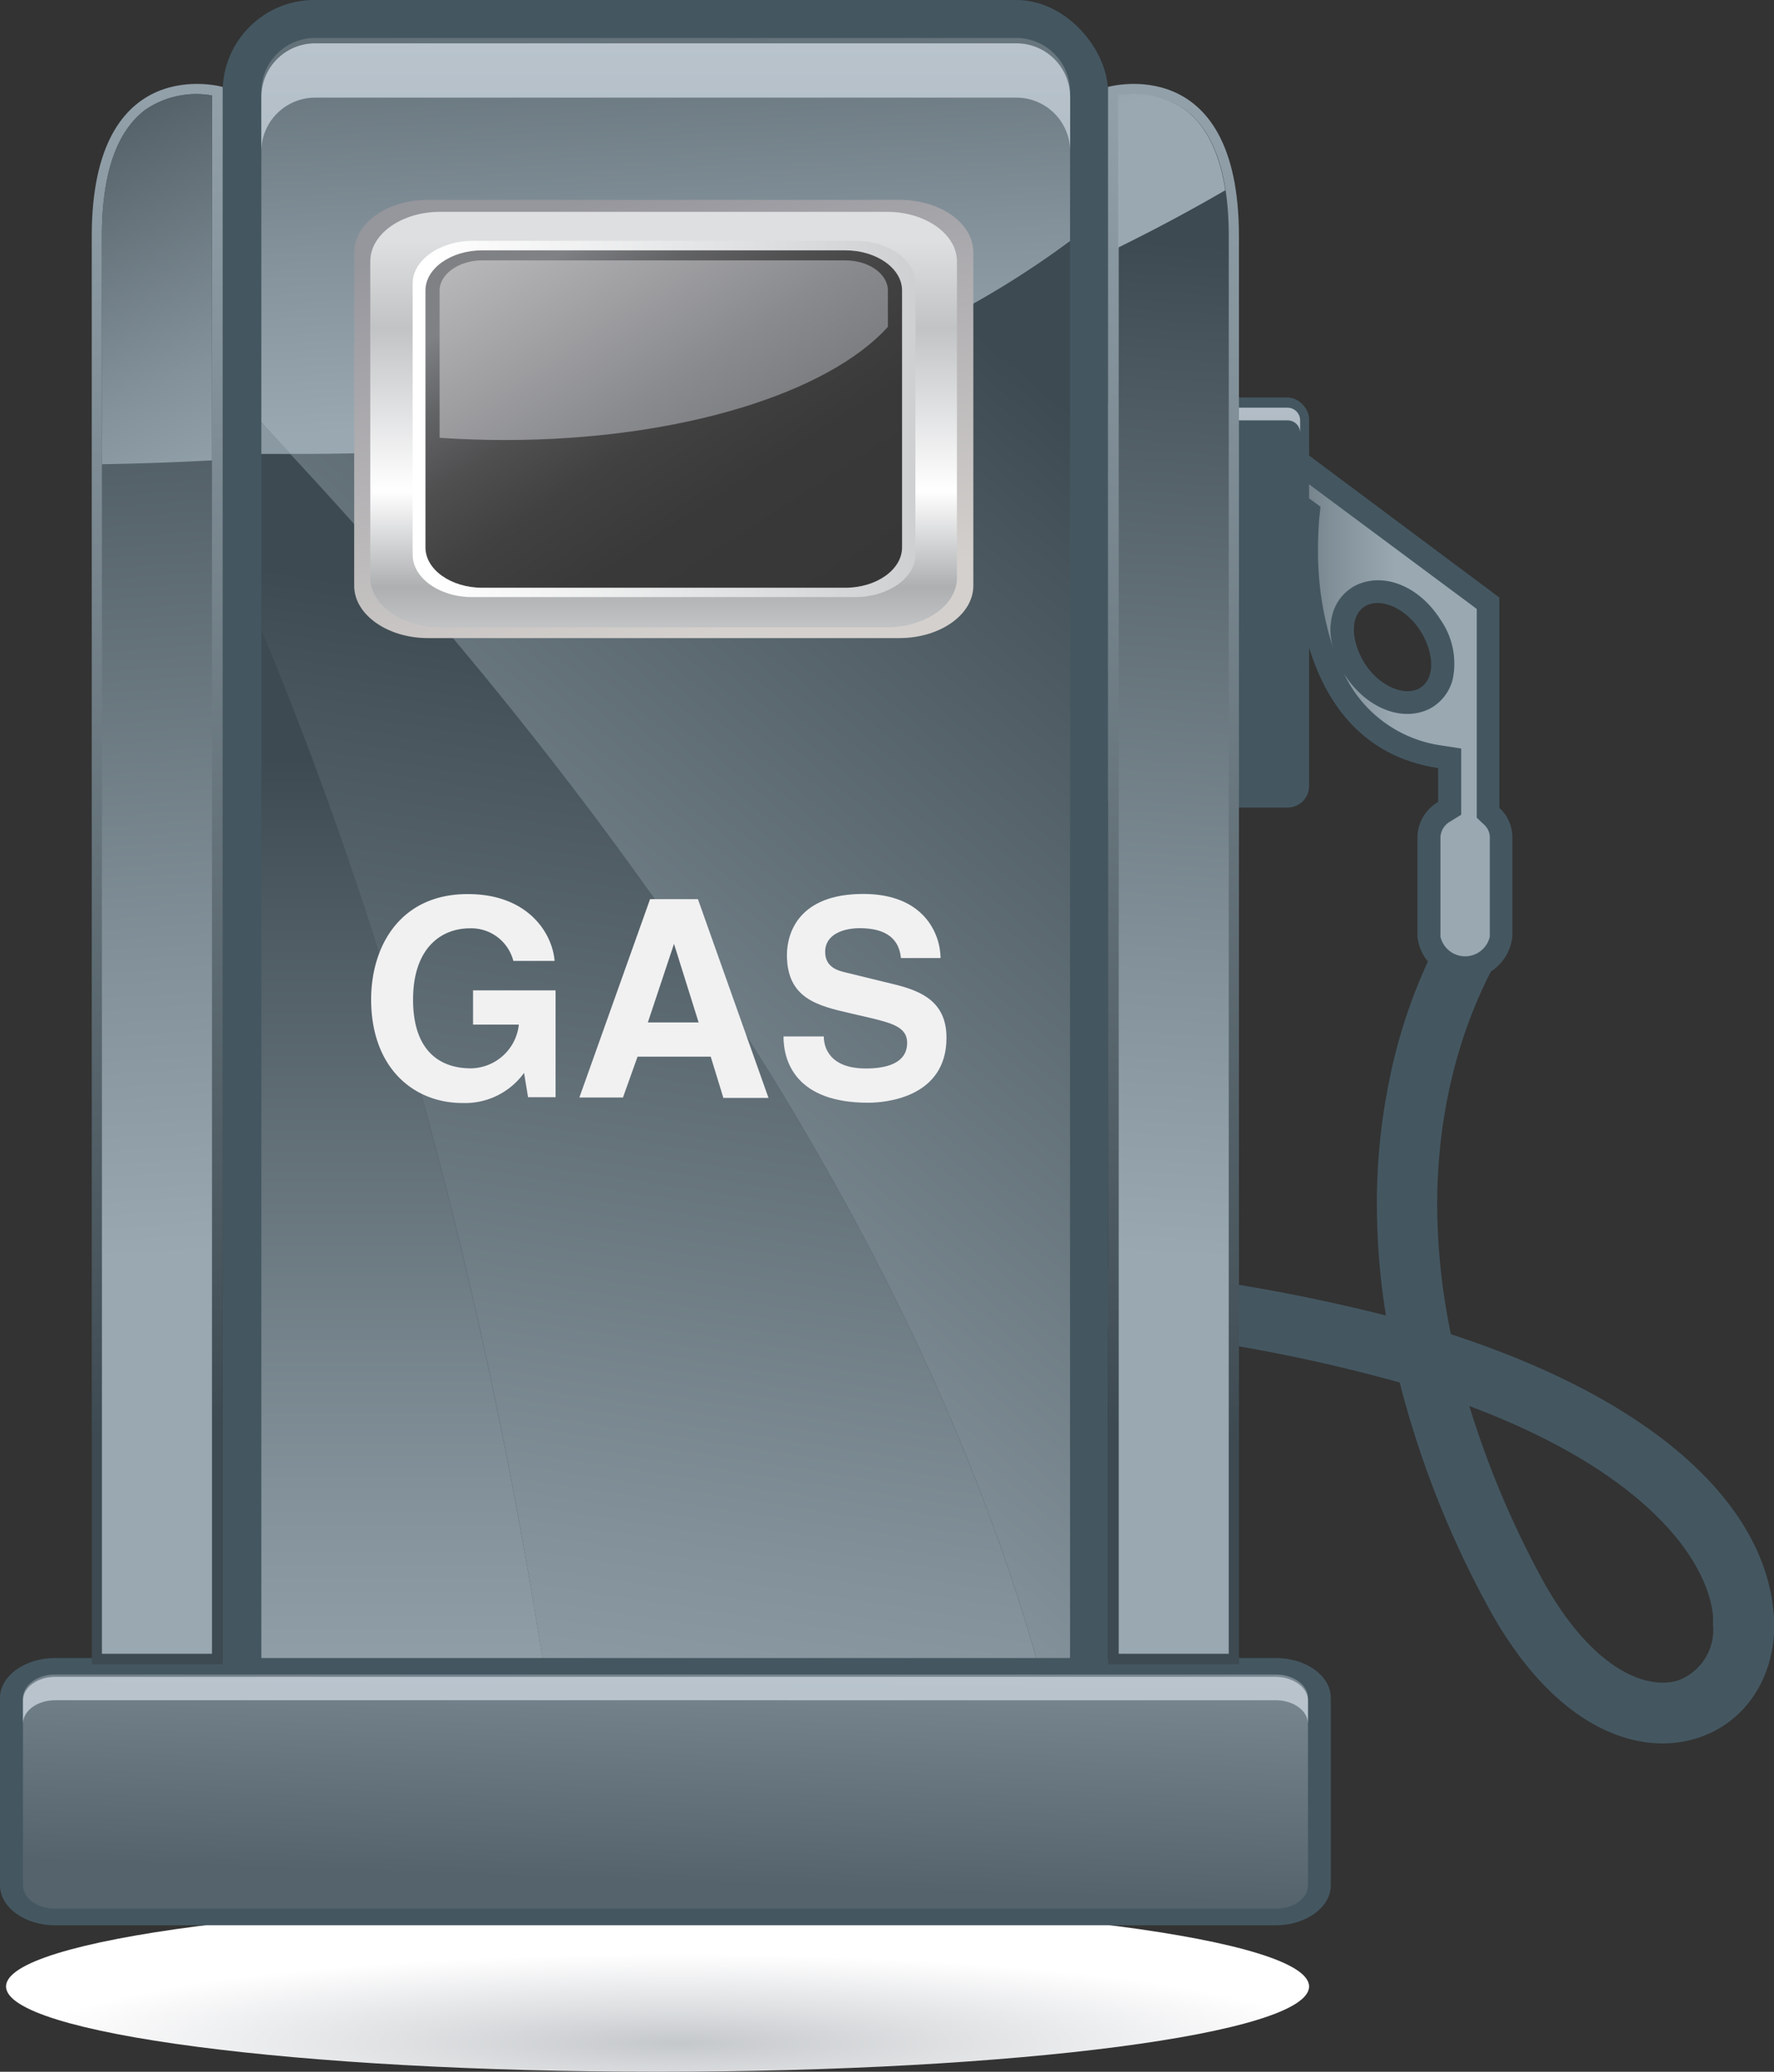 <svg xmlns="http://www.w3.org/2000/svg" xmlns:xlink="http://www.w3.org/1999/xlink" width="128.97" height="150.62" viewBox="0 0 128.97 150.62">
  <rect x="0" y="0" width="128.97" height="150.62" fill="#333333" stroke="none"/>
  <defs>
    <style>
      .cls-1 {
        fill: url(#radial-gradient);
      }

      .cls-2 {
        fill: #445761;
      }

      .cls-3 {
        fill: url(#linear-gradient);
      }

      .cls-4 {
        fill: url(#linear-gradient-2);
      }

      .cls-5 {
        fill: url(#linear-gradient-3);
      }

      .cls-6 {
        fill: url(#linear-gradient-4);
      }

      .cls-7 {
        fill: url(#linear-gradient-5);
      }

      .cls-8 {
        fill: url(#linear-gradient-6);
      }

      .cls-9 {
        fill: url(#linear-gradient-7);
      }

      .cls-10 {
        fill: url(#linear-gradient-8);
      }

      .cls-11 {
        fill: url(#linear-gradient-9);
      }

      .cls-12 {
        fill: url(#linear-gradient-10);
      }

      .cls-13 {
        fill: url(#linear-gradient-11);
      }

      .cls-14 {
        fill: url(#linear-gradient-12);
      }

      .cls-15 {
        fill: url(#linear-gradient-13);
      }

      .cls-16 {
        fill: url(#linear-gradient-14);
      }

      .cls-17 {
        fill: url(#linear-gradient-15);
      }

      .cls-18 {
        fill: url(#linear-gradient-16);
      }

      .cls-19 {
        fill: url(#linear-gradient-17);
      }

      .cls-20 {
        fill: url(#linear-gradient-18);
      }

      .cls-21 {
        fill: url(#linear-gradient-19);
      }

      .cls-22 {
        fill: url(#linear-gradient-20);
      }

      .cls-23 {
        fill: url(#linear-gradient-21);
      }

      .cls-24 {
        fill: url(#linear-gradient-22);
      }

      .cls-25 {
        fill: #f1f1f2;
      }
    </style>
    <radialGradient id="radial-gradient" cx="707.87" cy="777.11" r="64.98" gradientTransform="translate(-467.56 70.84) scale(0.73 0.1)" gradientUnits="userSpaceOnUse">
      <stop offset="0" stop-color="#c5c8cb"/>
      <stop offset="0.41" stop-color="#dee0e2"/>
      <stop offset="1" stop-color="#fff"/>
    </radialGradient>
    <linearGradient id="linear-gradient" x1="-5179.48" y1="-2506.7" x2="-5126.13" y2="-2506.7" gradientTransform="translate(1536.76 750.37) scale(0.28)" gradientUnits="userSpaceOnUse">
      <stop offset="0" stop-color="#3d4a51"/>
      <stop offset="0.1" stop-color="#48555c"/>
      <stop offset="0.71" stop-color="#83919a"/>
      <stop offset="1" stop-color="#9aa8b2"/>
    </linearGradient>
    <linearGradient id="linear-gradient-2" x1="-3392.91" y1="22.77" x2="-3392.91" y2="-416.71" gradientTransform="translate(309.51 56.13) scale(0.07)" xlink:href="#linear-gradient"/>
    <linearGradient id="linear-gradient-3" x1="-3392.91" y1="23.09" x2="-3392.91" y2="-416.32" gradientTransform="translate(309.51 56.2) scale(0.07)" gradientUnits="userSpaceOnUse">
      <stop offset="0" stop-color="#54636c"/>
      <stop offset="0.14" stop-color="#64737c"/>
      <stop offset="0.72" stop-color="#a2aeb7"/>
      <stop offset="1" stop-color="#bac5ce"/>
    </linearGradient>
    <linearGradient id="linear-gradient-4" x1="669.04" y1="34.05" x2="600.07" y2="115.14" gradientTransform="translate(-542.4 5.08) scale(0.94)" xlink:href="#linear-gradient"/>
    <linearGradient id="linear-gradient-5" x1="629.77" y1="-22.33" x2="631.64" y2="27.07" gradientTransform="translate(-542.4 5.08) scale(0.94)" xlink:href="#linear-gradient"/>
    <linearGradient id="linear-gradient-6" x1="635.46" y1="44.2" x2="620.55" y2="142.06" gradientTransform="translate(-542.4 5.08) scale(0.94)" xlink:href="#linear-gradient"/>
    <linearGradient id="linear-gradient-7" x1="610.96" y1="53.17" x2="610.96" y2="133.33" gradientTransform="translate(-542.4 5.08) scale(0.94)" xlink:href="#linear-gradient"/>
    <linearGradient id="linear-gradient-8" x1="-2645.5" y1="-326.05" x2="-2645.5" y2="-765.6" gradientTransform="translate(785.67 214.71) scale(0.28)" xlink:href="#linear-gradient-3"/>
    <linearGradient id="linear-gradient-9" x1="-5332.26" y1="-2195.27" x2="-5328.29" y2="-2310.41" gradientTransform="translate(1534.15 751.3) scale(0.28)" gradientUnits="userSpaceOnUse">
      <stop offset="0" stop-color="#54636c"/>
      <stop offset="0.61" stop-color="#82909a"/>
      <stop offset="1" stop-color="#9aa8b2"/>
    </linearGradient>
    <linearGradient id="linear-gradient-10" x1="-2612.27" y1="15.51" x2="-2608.03" y2="-551.2" gradientTransform="translate(797.69 236.09) scale(0.29 0.21)" xlink:href="#linear-gradient-3"/>
    <linearGradient id="linear-gradient-11" x1="374.77" y1="-264.74" x2="218.18" y2="-629.65" gradientTransform="translate(13.08 65.79) scale(0.12 0.08)" gradientUnits="userSpaceOnUse">
      <stop offset="0.01" stop-color="#d4d0cd"/>
      <stop offset="1" stop-color="#96969d"/>
    </linearGradient>
    <linearGradient id="linear-gradient-12" x1="69.6" y1="26.66" x2="69.6" y2="124.6" gradientTransform="translate(18.14 8.31) scale(0.43 0.31)" gradientUnits="userSpaceOnUse">
      <stop offset="0.03" stop-color="#dddfe0"/>
      <stop offset="0.24" stop-color="#c1c3c5"/>
      <stop offset="0.63" stop-color="#fff"/>
      <stop offset="0.86" stop-color="#adafb1"/>
      <stop offset="1" stop-color="#caccce"/>
    </linearGradient>
    <linearGradient id="linear-gradient-13" x1="153.21" y1="-430.76" x2="468.97" y2="-430.76" gradientTransform="translate(13.08 65.79) scale(0.12 0.08)" gradientUnits="userSpaceOnUse">
      <stop offset="0" stop-color="#fff"/>
      <stop offset="1" stop-color="#caccce"/>
    </linearGradient>
    <linearGradient id="linear-gradient-14" x1="42.24" y1="42.02" x2="105.05" y2="111.65" gradientTransform="translate(18.14 8.31) scale(0.43 0.31)" gradientUnits="userSpaceOnUse">
      <stop offset="0" stop-color="#808184"/>
      <stop offset="0.03" stop-color="#797a7d"/>
      <stop offset="0.15" stop-color="#616264"/>
      <stop offset="0.29" stop-color="#4f4f50"/>
      <stop offset="0.45" stop-color="#424142"/>
      <stop offset="0.65" stop-color="#3a393a"/>
      <stop offset="1" stop-color="#383738"/>
    </linearGradient>
    <linearGradient id="linear-gradient-15" x1="123.3" y1="-491.93" x2="212.16" y2="-393.41" gradientTransform="translate(-33.69 154.24) scale(0.43 0.31)" gradientUnits="userSpaceOnUse">
      <stop offset="0" stop-color="#fff"/>
      <stop offset="0.47" stop-color="#b8b8ba"/>
      <stop offset="0.82" stop-color="#898a8d"/>
      <stop offset="1" stop-color="#77787b"/>
    </linearGradient>
    <linearGradient id="linear-gradient-16" x1="600.88" y1="482.85" x2="600.88" y2="-76.39" gradientTransform="translate(-542.4 5.08) scale(0.94)" xlink:href="#linear-gradient"/>
    <linearGradient id="linear-gradient-17" x1="596.75" y1="111.4" x2="583.09" y2="-1.79" gradientTransform="translate(-542.4 -1.48) scale(0.94)" xlink:href="#linear-gradient"/>
    <linearGradient id="linear-gradient-18" x1="588.58" y1="20.33" x2="593.54" y2="98.52" gradientTransform="translate(-542.4 -1.48) scale(0.94)" xlink:href="#linear-gradient"/>
    <linearGradient id="linear-gradient-19" x1="764.79" y1="111.4" x2="751.13" y2="-1.79" gradientTransform="matrix(-0.94, 0, 0, 0.94, 796.43, -1.48)" xlink:href="#linear-gradient"/>
    <linearGradient id="linear-gradient-20" x1="756.62" y1="20.33" x2="761.58" y2="98.52" gradientTransform="matrix(-0.94, 0, 0, 0.94, 796.43, -1.48)" xlink:href="#linear-gradient"/>
    <linearGradient id="linear-gradient-21" x1="582.03" y1="-4.68" x2="599.28" y2="32.78" gradientTransform="translate(-542.4 5.08) scale(0.94)" xlink:href="#linear-gradient"/>
    <linearGradient id="linear-gradient-22" x1="649.09" y1="-35.58" x2="666.35" y2="1.88" gradientTransform="translate(-542.4 5.08) scale(0.94)" xlink:href="#linear-gradient"/>
  </defs>
  <title>Asset 8street</title>
  <g id="Layer_2" data-name="Layer 2">
    <g id="Layer_1-2" data-name="Layer 1">
      <g>
        <path class="cls-1" d="M95.17,144.42c0,3.42-21.2,6.2-47.36,6.2S.44,147.84.44,144.42s21.21-6.19,47.37-6.19S95.17,141,95.17,144.42Z"/>
        <g>
          <path class="cls-2" d="M128.91,117c-.69-7-7.5-14.79-23.43-20a47.43,47.43,0,0,1-1-9.34c0-10.45,3.8-17.21,5.45-19.64-1.8.24-3.6.28-5.4.41A38.59,38.59,0,0,0,101,78.56a44.14,44.14,0,0,0-.9,9,50.44,50.44,0,0,0,.66,8.08,128.83,128.83,0,0,0-20.48-3.46l-.42,4.4a117.89,117.89,0,0,1,21.9,3.93A70.4,70.4,0,0,0,108,116.48c4.9,9.24,11.1,11.19,15.27,9.92,3.52-1.06,5.72-4.31,5.72-8.27A10.28,10.28,0,0,0,128.91,117ZM122,122.17c-2.38.73-6.45-.88-10.1-7.76a67.76,67.76,0,0,1-5.08-12.19c12.76,4.78,17.3,11.13,17.72,15.25,0,.22,0,.44,0,.65A3.93,3.93,0,0,1,122,122.17Z"/>
          <path class="cls-2" d="M109,58.73V43.44L91.69,30.52a11.23,11.23,0,0,1-.1,5.12l2.65,2S92.53,54,104.55,55.84v2.47a3,3,0,0,0-1.5,2.56v7.22a3.47,3.47,0,0,0,6.9,0V60.87A2.91,2.91,0,0,0,109,58.73Zm-5.84-8.67c-1.15.6-3-.26-4-1.92s-1-3.51.16-4.11,3,.27,4,1.93S104.31,49.46,103.15,50.06Z"/>
          <path class="cls-3" d="M93.43,34.94,96,36.84l-.1.94c0,.13-.08.92-.08,2.07a22.86,22.86,0,0,0,1.08,7.21,5,5,0,0,1-.18-1.25,4.56,4.56,0,0,1,.14-1.11,3.31,3.31,0,0,1,1.68-2.13c2-1,4.62,0,6.19,2.49a5.57,5.57,0,0,1,.88,4.33,3.33,3.33,0,0,1-1.68,2.14c-2,1-4.62-.05-6.19-2.5h0l-.06-.12a9.26,9.26,0,0,0,7.14,5.29l1.41.22v4.81l-.79.49a1.39,1.39,0,0,0-.72,1.15v7.22a1.84,1.84,0,0,0,3.59,0V60.87a1.26,1.26,0,0,0-.43-.93l-.52-.49V44.27L93.54,34C93.51,34.29,93.48,34.62,93.43,34.94Z"/>
          <path class="cls-4" d="M81.62,29.55h12a.91.91,0,0,1,.91.91V57.14a.91.91,0,0,1-.91.91h-12a.92.92,0,0,1-.92-.92V30.46A.91.91,0,0,1,81.62,29.55Z"/>
          <rect class="cls-2" x="80.06" y="28.9" width="15.11" height="29.81" rx="1.56" ry="1.56"/>
          <path class="cls-5" d="M93.61,29.64h-12a.92.92,0,0,0-.91.92v.91a.91.91,0,0,1,.91-.91h12a.91.91,0,0,1,.91.91v-.91A.92.92,0,0,0,93.61,29.64Z"/>
          <rect class="cls-2" x="16.19" width="64.36" height="126.97" rx="6.66" ry="6.66"/>
          <path class="cls-6" d="M77.79,120.31V17.52C65.5,26.66,47.48,33.17,21.09,33c25.14,27.08,46.55,58.05,55.06,90.47A3.87,3.87,0,0,0,77.79,120.31Z"/>
          <path class="cls-7" d="M73.89,2.76h-51A3.91,3.91,0,0,0,19,6.66V30.71L21.09,33c26.39.17,44.41-6.34,56.7-15.48V6.66A3.91,3.91,0,0,0,73.89,2.76Z"/>
          <path class="cls-8" d="M19,33v12.8c8.62,20.63,16.24,46.42,21,78.43H73.89a3.84,3.84,0,0,0,2.26-.74C67.64,91.05,46.23,60.08,21.09,33Z"/>
          <path class="cls-9" d="M22.85,124.21H40c-4.78-32-12.4-57.8-21-78.43v74.53A3.91,3.91,0,0,0,22.85,124.21Z"/>
          <path class="cls-10" d="M73.89,3.15h-51A3.91,3.91,0,0,0,19,7.05V11a3.91,3.91,0,0,1,3.9-3.9h51a3.91,3.91,0,0,1,3.9,3.9V7.05A3.91,3.91,0,0,0,73.89,3.15Z"/>
          <path class="cls-2" d="M4,120.54c-2.19,0-4,1.3-4,2.9v13.62c0,1.6,1.79,2.91,4,2.91H92.75c2.2,0,4-1.31,4-2.91V123.44c0-1.6-1.79-2.9-4-2.9Z"/>
          <path class="cls-11" d="M95.09,137.06c0,.94-1,1.7-2.34,1.7H4c-1.28,0-2.33-.76-2.33-1.7V123.44c0-.93,1.05-1.7,2.33-1.7H92.75c1.29,0,2.34.77,2.34,1.7Z"/>
          <path class="cls-12" d="M92.75,121.91H4c-1.28,0-2.33.77-2.33,1.7v1.7c0-.93,1.05-1.7,2.33-1.7H92.75c1.29,0,2.34.77,2.34,1.7v-1.7C95.09,122.68,94,121.91,92.75,121.91Z"/>
          <g>
            <path class="cls-13" d="M70.76,42.59c0,2.09-2.41,3.8-5.37,3.8H31.11c-2.95,0-5.36-1.71-5.36-3.8V18.33c0-2.09,2.41-3.8,5.36-3.8H65.39c3,0,5.37,1.71,5.37,3.8Z"/>
            <path class="cls-14" d="M69.57,42c0,2-2.29,3.6-5.08,3.6H32c-2.79,0-5.08-1.62-5.08-3.6V19c0-2,2.29-3.6,5.08-3.6H64.49c2.79,0,5.08,1.62,5.08,3.6Z"/>
            <path class="cls-15" d="M66.55,40.33c0,1.69-2,3.08-4.36,3.08H34.32C31.92,43.41,30,42,30,40.33V20.6c0-1.7,2-3.09,4.36-3.09H62.19c2.4,0,4.36,1.39,4.36,3.09Z"/>
            <path class="cls-16" d="M65.58,39.8c0,1.61-1.86,2.93-4.13,2.93H35.06c-2.27,0-4.13-1.32-4.13-2.93V21.12c0-1.61,1.86-2.92,4.13-2.92H61.45c2.27,0,4.13,1.31,4.13,2.92Z"/>
            <path class="cls-17" d="M64.55,23.76V21.12c0-1.21-1.39-2.19-3.1-2.19H35.06c-1.71,0-3.1,1-3.1,2.19V31.83c1.53.1,3.1.16,4.7.16C49.38,32,60.23,28.57,64.55,23.76Z"/>
          </g>
          <path class="cls-18" d="M19,33l2.14,0L19,30.71Z"/>
          <path class="cls-19" d="M16.19,6.32S6.67,3.62,6.67,17.17V121h9.52Z"/>
          <path class="cls-20" d="M10.54,8c-2.07,1.58-3.13,4.65-3.13,9.14h0V120.23h8V6.94A6.55,6.55,0,0,0,10.54,8Z"/>
          <path class="cls-21" d="M80.55,6.32s9.52-2.7,9.52,10.85V121H80.55Z"/>
          <path class="cls-22" d="M86.19,8c2.08,1.58,3.14,4.65,3.14,9.14h0V120.23h-8V6.94A6.55,6.55,0,0,1,86.19,8Z"/>
          <path class="cls-23" d="M10.54,8c-2.07,1.58-3.13,4.65-3.13,9.14V33.75q4.1-.07,8-.28V6.94A6.55,6.55,0,0,0,10.54,8Z"/>
          <path class="cls-24" d="M86.19,8a6.55,6.55,0,0,0-4.9-1.09V18q4.06-2,7.79-4.17C88.66,11.11,87.7,9.17,86.19,8Z"/>
          <g>
            <path class="cls-25" d="M34.39,72h6v7.77h-2L38.1,78a5.29,5.29,0,0,1-4.49,2.19c-3.48,0-6.63-2.49-6.63-7.55C27,68.68,29.17,65,34,65c4.42,0,6.16,2.87,6.32,4.86h-3a3.16,3.16,0,0,0-3.15-2.37c-2.15,0-4.14,1.49-4.14,5.18,0,3.93,2.15,5,4.2,5a3.56,3.56,0,0,0,3.49-3.18H34.39Z"/>
            <path class="cls-25" d="M49,68.62h0l1.79,5.71H47.1Zm-2.65,8.2h5.32l.92,3h3.28L50.74,65.37H47.26L42.12,79.79h3.17Z"/>
            <path class="cls-25" d="M59.89,75.35c0,.8.43,2.33,3.06,2.33,1.42,0,3-.34,3-1.87,0-1.12-1.09-1.42-2.61-1.79l-1.55-.36c-2.33-.54-4.58-1.06-4.58-4.23,0-1.61.87-4.44,5.55-4.44,4.41,0,5.6,2.89,5.62,4.66H65.5c-.08-.65-.33-2.17-3-2.17-1.14,0-2.51.42-2.51,1.72,0,1.13.93,1.37,1.53,1.51l3.52.86c2,.49,3.77,1.29,3.77,3.88,0,4.34-4.42,4.72-5.69,4.72-5.26,0-6.16-3-6.16-4.82Z"/>
          </g>
        </g>
      </g>
    </g>
  </g>
</svg>
